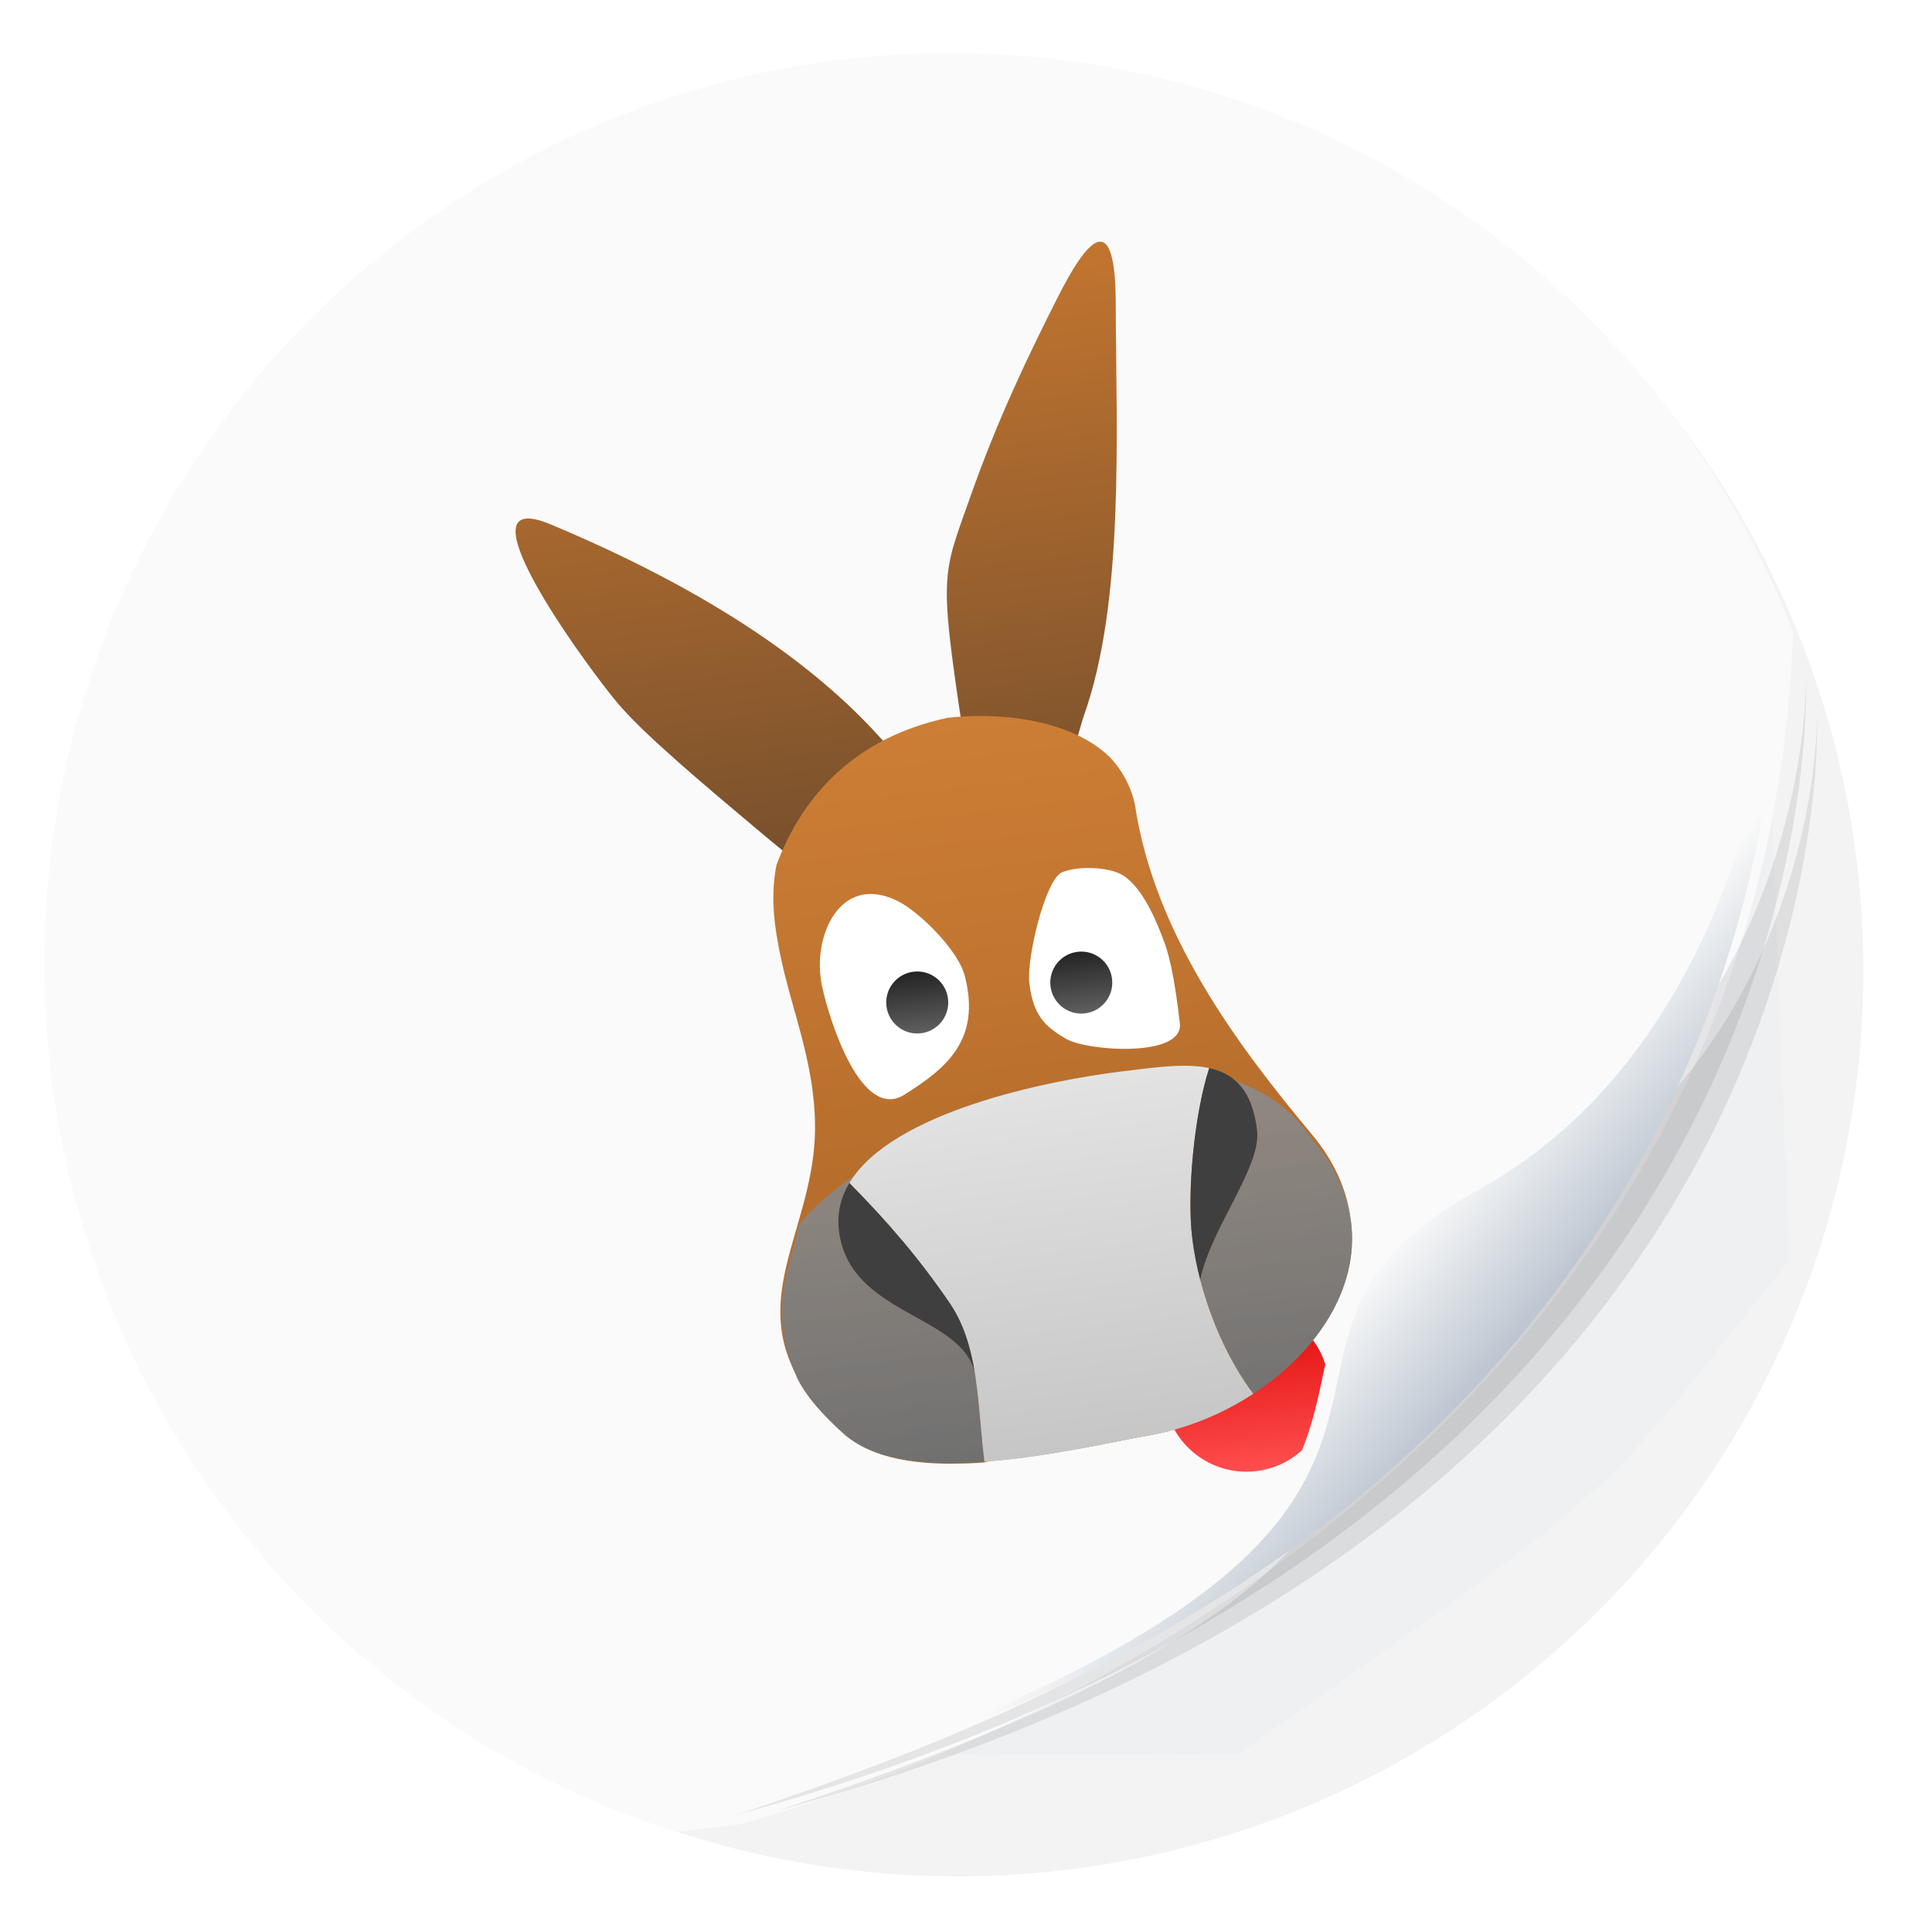 <?xml version="1.0" encoding="UTF-8"?>
<svg width="64" height="64" version="1.1" xmlns="http://www.w3.org/2000/svg" xmlns:cc="http://creativecommons.org/ns#" xmlns:dc="http://purl.org/dc/elements/1.1/" xmlns:rdf="http://www.w3.org/1999/02/22-rdf-syntax-ns#" xmlns:xlink="http://www.w3.org/1999/xlink">
 <defs>
  <linearGradient id="linearGradient944">
   <stop stop-color="#232323" offset="0"/>
   <stop stop-color="#5f5f5f" offset="1"/>
  </linearGradient>
  <filter id="filter1010" x="-.08" y="-.048" width="1.16" height="1.096" color-interpolation-filters="sRGB">
   <feGaussianBlur stdDeviation="0.958"/>
  </filter>
  <style type="text/css"/>
  <style type="text/css"/>
  <style type="text/css"/>
  <style type="text/css"/>
  <style type="text/css"/>
  <style type="text/css"/>
  <style type="text/css"/>
  <style type="text/css"/>
  <style type="text/css"/>
  <style type="text/css"/>
  <style type="text/css"/>
  <style type="text/css"/>
  <style type="text/css"/>
  <style type="text/css"/>
  <style type="text/css"/>
  <style type="text/css"/>
  <style type="text/css"/>
  <style type="text/css"/>
  <style type="text/css"/>
  <style type="text/css"/>
  <style type="text/css"/>
  <filter id="filter1066-3" x="-.064" y="-.057" width="1.128" height="1.113" color-interpolation-filters="sRGB">
   <feGaussianBlur stdDeviation="0.227"/>
  </filter>
  <linearGradient id="linearGradient1040" x1="80.368" x2="82.141" y1="13.177" y2="14.704" gradientTransform="matrix(3.868 0 0 3.868 -265.3 -9.225)" gradientUnits="userSpaceOnUse">
   <stop stop-color="#fafafa" offset="0"/>
   <stop stop-color="#90a0b3" offset="1"/>
  </linearGradient>
  <filter id="filter1272" x="-.096" y="-.096" width="1.192" height="1.192" color-interpolation-filters="sRGB">
   <feGaussianBlur stdDeviation="0.398"/>
  </filter>
  <linearGradient id="linearGradient1453" x1="39.304" x2="39.304" y1="55.823" y2="49.448" gradientTransform="matrix(.858 0 0 .858 -.836 3.971)" gradientUnits="userSpaceOnUse">
   <stop stop-color="#ff4e4e" offset="0"/>
   <stop stop-color="#d00" stop-opacity=".976" offset="1"/>
  </linearGradient>
  <linearGradient id="linearGradient1455" x1="27.355" x2="27.355" y1="30.203" y2="8" gradientTransform="matrix(.852 -.103 .103 .852 -.352 4.042)" gradientUnits="userSpaceOnUse">
   <stop stop-color="#78502d" offset="0"/>
   <stop stop-color="#c2752f" offset="1"/>
  </linearGradient>
  <linearGradient id="linearGradient1457" x1="32.928" x2="32.928" y1="42.679" y2="25.535" gradientTransform="matrix(.852 -.103 .103 .852 -.352 4.042)" gradientUnits="userSpaceOnUse">
   <stop stop-color="#b76e2c" offset="0"/>
   <stop stop-color="#cd7e35" offset="1"/>
  </linearGradient>
  <linearGradient id="linearGradient1459" x1="32.952" x2="32.952" y1="54.202" y2="39.883" gradientTransform="matrix(.852 -.103 .103 .852 -.352 4.042)" gradientUnits="userSpaceOnUse">
   <stop stop-color="#707070" offset="0"/>
   <stop stop-color="#8e8e8e" stop-opacity=".878" offset="1"/>
  </linearGradient>
  <linearGradient id="linearGradient1461" x1="32.297" x2="32.297" y1="54.23" y2="39.887" gradientTransform="matrix(.852 -.103 .103 .852 -.352 4.042)" gradientUnits="userSpaceOnUse">
   <stop stop-color="#c6c6c6" offset="0"/>
   <stop stop-color="#e4e4e4" stop-opacity=".994" offset="1"/>
  </linearGradient>
  <linearGradient id="linearGradient1463" x1="34.865" x2="34.865" y1="35.1" y2="37.492" gradientTransform="matrix(.858 0 0 .858 -.836 3.971)" gradientUnits="userSpaceOnUse" xlink:href="#linearGradient944"/>
  <linearGradient id="linearGradient1465" x1="28.489" x2="28.489" y1="35.1" y2="37.492" gradientTransform="matrix(.858 0 0 .858 -.836 3.971)" gradientUnits="userSpaceOnUse" xlink:href="#linearGradient944"/>
 </defs>
 <style type="text/css">.st0{opacity:0.15;fill:#45413C;}
	.st1{fill:#FFE500;}
	.st2{fill:#EBCB00;}
	.st3{fill:none;stroke:#45413C;stroke-linecap:round;stroke-linejoin:round;stroke-miterlimit:10;}
	.st4{fill:#FFAA54;}
	.st5{fill:#FF8A14;}
	.st6{fill:#FFB0CA;stroke:#45413C;stroke-linecap:round;stroke-linejoin:round;stroke-miterlimit:10;}
	.st7{fill:#FF87AF;stroke:#45413C;stroke-linecap:round;stroke-linejoin:round;stroke-miterlimit:10;}
	.st8{fill:#FFCC99;}
	.st9{fill:#FFFFFF;}
	.st10{fill:#F0F0F0;}
	.st11{fill:#BF8256;}
	.st12{fill:#915E3A;}
	.st13{fill:#DEA47A;}
	.st14{fill:#F0D5A8;}
	.st15{fill:#DEBB7E;}
	.st16{fill:#F7E5C6;}
	.st17{fill:#FF8A14;stroke:#45413C;stroke-linecap:round;stroke-linejoin:round;stroke-miterlimit:10;}
	.st18{fill:#FFF5E3;}
	.st19{fill:#FFF48C;}
	.st20{fill:#FFFACF;}
	.st21{fill:#FFFCE5;}
	.st22{fill:#FF87AF;}
	.st23{fill:#FFB0CA;}
	.st24{fill:#FFE500;stroke:#45413C;stroke-linecap:round;stroke-linejoin:round;stroke-miterlimit:10;}
	.st25{fill:#9CEB60;stroke:#45413C;stroke-linecap:round;stroke-linejoin:round;stroke-miterlimit:10;}
	.st26{fill:#FFFACF;stroke:#45413C;stroke-linecap:round;stroke-linejoin:round;stroke-miterlimit:10;}
	.st27{fill:#00F5BC;stroke:#45413C;stroke-linecap:round;stroke-linejoin:round;stroke-miterlimit:10;}
	.st28{fill:#BF8256;stroke:#45413C;stroke-linecap:round;stroke-linejoin:round;stroke-miterlimit:10;}
	.st29{fill:#FFE3CF;stroke:#45413C;stroke-linecap:round;stroke-linejoin:round;stroke-miterlimit:10;}
	.st30{fill:#FF6242;}
	.st31{fill:#FF866E;}
	.st32{fill:none;stroke:#E04122;stroke-linecap:round;stroke-linejoin:round;stroke-miterlimit:10;}
	.st33{fill:#FFFEF2;stroke:#45413C;stroke-linecap:round;stroke-linejoin:round;stroke-miterlimit:10;}
	.st34{fill:#FF6242;stroke:#45413C;stroke-linecap:round;stroke-linejoin:round;stroke-miterlimit:10;}
	.st35{fill:#FFA694;}
	.st36{fill:#FFFFFF;stroke:#45413C;stroke-linecap:round;stroke-linejoin:round;stroke-miterlimit:10;}
	.st37{fill:#FFFEF2;}
	.st38{fill:#FF6196;}
	.st39{fill:#B89558;}
	.st40{fill:none;stroke:#915E3A;stroke-linecap:round;stroke-linejoin:round;stroke-miterlimit:10;}
	.st41{fill:#DEBB7E;stroke:#45413C;stroke-linecap:round;stroke-linejoin:round;stroke-miterlimit:10;}
	.st42{fill:#6DD627;stroke:#45413C;stroke-linecap:round;stroke-linejoin:round;stroke-miterlimit:10;}
	.st43{fill:#E5F8FF;}
	.st44{fill:#E8F4FA;}
	.st45{fill:#E8F4FA;stroke:#45413C;stroke-linecap:round;stroke-linejoin:round;stroke-miterlimit:10;}
	.st46{fill:#FFCCDD;}
	.st47{fill:#E5F8FF;stroke:#45413C;stroke-linecap:round;stroke-linejoin:round;stroke-miterlimit:10;}
	.st48{fill:#00B8F0;stroke:#45413C;stroke-linecap:round;stroke-linejoin:round;stroke-miterlimit:10;}
	.st49{fill:#00B8F0;}
	.st50{fill:#4ACFFF;}
	.st51{fill:#E04122;}
	.st52{fill:#E04122;stroke:#45413C;stroke-linecap:round;stroke-linejoin:round;stroke-miterlimit:10;}
	.st53{fill:#87898C;}
	.st54{fill:#BDBEC0;}
	.st55{fill:#656769;}
	.st56{fill:#525252;}
	.st57{fill:#FFF48C;stroke:#45413C;stroke-linecap:round;stroke-linejoin:round;stroke-miterlimit:10;}
	.st58{fill:#6DD627;}
	.st59{fill:#EB6D00;}
	.st60{fill:#46B000;}
	.st61{fill:#80DDFF;}
	.st62{fill:#DAEDF7;}
	.st63{fill:#BF8DF2;stroke:#45413C;stroke-linecap:round;stroke-linejoin:round;stroke-miterlimit:10;}
	.st64{fill:#9F5AE5;stroke:#45413C;stroke-linecap:round;stroke-linejoin:round;stroke-miterlimit:10;}
	.st65{fill:#C8FFA1;}
	.st66{fill:#E4FFD1;}
	.st67{fill:#9CEB60;}
	.st68{fill:#E5FEFF;}
	.st69{fill:#B8ECFF;}
	.st70{fill:#E0E0E0;stroke:#45413C;stroke-linecap:round;stroke-linejoin:round;stroke-miterlimit:10;}
	.st71{fill:#E0E0E0;}
	.st72{fill:none;stroke:#4F4B45;stroke-linejoin:round;stroke-miterlimit:10;}
	.st73{fill:none;stroke:#4F4B45;stroke-linecap:round;stroke-linejoin:round;stroke-miterlimit:10;}
	.st74{fill:#E0366F;stroke:#45413C;stroke-linecap:round;stroke-linejoin:round;stroke-miterlimit:10;}
	.st75{fill:none;stroke:#45413C;stroke-miterlimit:10;}
	.st76{fill:#FF866E;stroke:#45413C;stroke-linecap:round;stroke-linejoin:round;stroke-miterlimit:10;}
	.st77{fill:#45413C;stroke:#45413C;stroke-linecap:round;stroke-linejoin:round;stroke-miterlimit:10;}
	.st78{fill:#9F5AE5;}
	.st79{fill:#803EC2;}
	.st80{fill:#803EC2;stroke:#45413C;stroke-linecap:round;stroke-linejoin:round;stroke-miterlimit:10;}
	.st81{fill:#BF8DF2;}
	.st82{fill:#FFAA54;stroke:#45413C;stroke-linecap:round;stroke-linejoin:round;stroke-miterlimit:10;}
	.st83{fill:none;stroke:#45413C;stroke-linejoin:round;stroke-miterlimit:10;}
	.st84{fill:#FFCCDD;stroke:#45413C;stroke-linecap:round;stroke-linejoin:round;stroke-miterlimit:10;}
	.st85{fill:#FF6196;stroke:#45413C;stroke-linecap:round;stroke-linejoin:round;stroke-miterlimit:10;}
	.st86{fill:#FFE5EE;}
	.st87{fill:#F7E5C6;stroke:#45413C;stroke-linecap:round;stroke-linejoin:round;stroke-miterlimit:10;}
	.st88{fill:#E5FFF9;}
	.st89{fill:none;stroke:#45413C;stroke-width:1.006;stroke-linecap:round;stroke-linejoin:round;stroke-miterlimit:10;}
	.st90{fill:#4AEFF7;}
	.st91{fill:#A6FBFF;}
	.st92{fill:#E5FEFF;stroke:#45413C;stroke-linecap:round;stroke-linejoin:round;stroke-miterlimit:10;}
	.st93{fill:#46B000;stroke:#45413C;stroke-linecap:round;stroke-linejoin:round;stroke-miterlimit:10;}
	.st94{fill:#FFFFFF;stroke:#45413C;stroke-linejoin:round;stroke-miterlimit:10;}
	.st95{fill:#FFFFFF;stroke:#45413C;stroke-miterlimit:10;}
	.st96{fill:#009FD9;}
	.st97{fill:#00DFEB;}
	.st98{fill:#C0DCEB;stroke:#45413C;stroke-linecap:round;stroke-linejoin:round;stroke-miterlimit:10;}
	.st99{fill:#00DFEB;stroke:#45413C;stroke-linecap:round;stroke-linejoin:round;stroke-miterlimit:10;}
	.st100{fill:#FFE5EE;stroke:#45413C;stroke-linecap:round;stroke-linejoin:round;stroke-miterlimit:10;}
	.st101{fill:#8CA4B8;}
	.st102{fill:#ADC4D9;}
	.st103{fill:#656769;stroke:#45413C;stroke-linecap:round;stroke-linejoin:round;stroke-miterlimit:10;}
	.st104{fill:#F0F0F0;stroke:#45413C;stroke-linecap:round;stroke-linejoin:round;stroke-miterlimit:10;}
	.st105{fill:#C0DCEB;}
	.st106{fill:#45413C;}
	.st107{fill:#FFCABF;}
	.st108{fill:#87898C;stroke:#45413C;stroke-linecap:round;stroke-linejoin:round;stroke-miterlimit:10;}
	.st109{fill:#EBCB00;stroke:#45413C;stroke-linecap:round;stroke-linejoin:round;stroke-miterlimit:10;}</style>
 <g fill="#5e4aa6">
  <circle cx="-1248.7" cy="-1241.6" r="0"/>
  <circle cx="-149.15" cy="23.855" r="0" fill-rule="evenodd"/>
  <g transform="translate(0 -2.8268e-5)">
   <circle cx="-1358" cy="-1268.4" r="0"/>
   <circle cx="-258.44" cy="-2.947" r="0" fill-rule="evenodd"/>
   <g transform="translate(-109.29,-26.802)">
    <g transform="matrix(3.78,0,0,3.78,186.08,-17.894)" stroke-width=".265">
     <g transform="translate(-.027 .007)">
      <circle cx="-330.35" cy="-328.38" r="0"/>
      <circle cx="-312.11" cy="-326.25" r="0"/>
      <circle cx="-306.02" cy="-333.07" r="0"/>
      <circle cx="-308.84" cy="-326.01" r="0"/>
      <circle cx="-330.35" cy="-328.38" r="0"/>
      <circle cx="-312.11" cy="-326.25" r="0"/>
      <circle cx="-306.02" cy="-333.07" r="0"/>
      <circle cx="-308.84" cy="-326.01" r="0"/>
     </g>
     <g transform="translate(-.027 .006)">
      <circle cx="-330.35" cy="-328.38" r="0"/>
      <circle cx="-312.11" cy="-326.25" r="0"/>
      <circle cx="-306.02" cy="-333.07" r="0"/>
      <circle cx="-308.84" cy="-326.01" r="0"/>
     </g>
    </g>
    <circle cx="-1149.1" cy="-1266" r="0"/>
    <g transform="matrix(3.78,0,0,3.78,99.568,-24.402)" stroke-width=".265">
     <circle cx="-330.38" cy="-328.5" r="0"/>
     <circle cx="-39.462" cy="6.311" r="0" fill-rule="evenodd"/>
     <circle cx="-330.38" cy="-328.5" r="0" image-rendering="optimizeSpeed"/>
    </g>
   </g>
  </g>
 </g>
 <style type="text/css">.st0{opacity:0.15;fill:#45413C;}
	.st1{fill:#FFE500;}
	.st2{fill:#EBCB00;}
	.st3{fill:none;stroke:#45413C;stroke-linecap:round;stroke-linejoin:round;stroke-miterlimit:10;}
	.st4{fill:#FFAA54;}
	.st5{fill:#FF8A14;}
	.st6{fill:#FFB0CA;stroke:#45413C;stroke-linecap:round;stroke-linejoin:round;stroke-miterlimit:10;}
	.st7{fill:#FF87AF;stroke:#45413C;stroke-linecap:round;stroke-linejoin:round;stroke-miterlimit:10;}
	.st8{fill:#FFCC99;}
	.st9{fill:#FFFFFF;}
	.st10{fill:#F0F0F0;}
	.st11{fill:#BF8256;}
	.st12{fill:#915E3A;}
	.st13{fill:#DEA47A;}
	.st14{fill:#F0D5A8;}
	.st15{fill:#DEBB7E;}
	.st16{fill:#F7E5C6;}
	.st17{fill:#FF8A14;stroke:#45413C;stroke-linecap:round;stroke-linejoin:round;stroke-miterlimit:10;}
	.st18{fill:#FFF5E3;}
	.st19{fill:#FFF48C;}
	.st20{fill:#FFFACF;}
	.st21{fill:#FFFCE5;}
	.st22{fill:#FF87AF;}
	.st23{fill:#FFB0CA;}
	.st24{fill:#FFE500;stroke:#45413C;stroke-linecap:round;stroke-linejoin:round;stroke-miterlimit:10;}
	.st25{fill:#9CEB60;stroke:#45413C;stroke-linecap:round;stroke-linejoin:round;stroke-miterlimit:10;}
	.st26{fill:#FFFACF;stroke:#45413C;stroke-linecap:round;stroke-linejoin:round;stroke-miterlimit:10;}
	.st27{fill:#00F5BC;stroke:#45413C;stroke-linecap:round;stroke-linejoin:round;stroke-miterlimit:10;}
	.st28{fill:#BF8256;stroke:#45413C;stroke-linecap:round;stroke-linejoin:round;stroke-miterlimit:10;}
	.st29{fill:#FFE3CF;stroke:#45413C;stroke-linecap:round;stroke-linejoin:round;stroke-miterlimit:10;}
	.st30{fill:#FF6242;}
	.st31{fill:#FF866E;}
	.st32{fill:none;stroke:#E04122;stroke-linecap:round;stroke-linejoin:round;stroke-miterlimit:10;}
	.st33{fill:#FFFEF2;stroke:#45413C;stroke-linecap:round;stroke-linejoin:round;stroke-miterlimit:10;}
	.st34{fill:#FF6242;stroke:#45413C;stroke-linecap:round;stroke-linejoin:round;stroke-miterlimit:10;}
	.st35{fill:#FFA694;}
	.st36{fill:#FFFFFF;stroke:#45413C;stroke-linecap:round;stroke-linejoin:round;stroke-miterlimit:10;}
	.st37{fill:#FFFEF2;}
	.st38{fill:#FF6196;}
	.st39{fill:#B89558;}
	.st40{fill:none;stroke:#915E3A;stroke-linecap:round;stroke-linejoin:round;stroke-miterlimit:10;}
	.st41{fill:#DEBB7E;stroke:#45413C;stroke-linecap:round;stroke-linejoin:round;stroke-miterlimit:10;}
	.st42{fill:#6DD627;stroke:#45413C;stroke-linecap:round;stroke-linejoin:round;stroke-miterlimit:10;}
	.st43{fill:#E5F8FF;}
	.st44{fill:#E8F4FA;}
	.st45{fill:#E8F4FA;stroke:#45413C;stroke-linecap:round;stroke-linejoin:round;stroke-miterlimit:10;}
	.st46{fill:#FFCCDD;}
	.st47{fill:#E5F8FF;stroke:#45413C;stroke-linecap:round;stroke-linejoin:round;stroke-miterlimit:10;}
	.st48{fill:#00B8F0;stroke:#45413C;stroke-linecap:round;stroke-linejoin:round;stroke-miterlimit:10;}
	.st49{fill:#00B8F0;}
	.st50{fill:#4ACFFF;}
	.st51{fill:#E04122;}
	.st52{fill:#E04122;stroke:#45413C;stroke-linecap:round;stroke-linejoin:round;stroke-miterlimit:10;}
	.st53{fill:#87898C;}
	.st54{fill:#BDBEC0;}
	.st55{fill:#656769;}
	.st56{fill:#525252;}
	.st57{fill:#FFF48C;stroke:#45413C;stroke-linecap:round;stroke-linejoin:round;stroke-miterlimit:10;}
	.st58{fill:#6DD627;}
	.st59{fill:#EB6D00;}
	.st60{fill:#46B000;}
	.st61{fill:#80DDFF;}
	.st62{fill:#DAEDF7;}
	.st63{fill:#BF8DF2;stroke:#45413C;stroke-linecap:round;stroke-linejoin:round;stroke-miterlimit:10;}
	.st64{fill:#9F5AE5;stroke:#45413C;stroke-linecap:round;stroke-linejoin:round;stroke-miterlimit:10;}
	.st65{fill:#C8FFA1;}
	.st66{fill:#E4FFD1;}
	.st67{fill:#9CEB60;}
	.st68{fill:#E5FEFF;}
	.st69{fill:#B8ECFF;}
	.st70{fill:#E0E0E0;stroke:#45413C;stroke-linecap:round;stroke-linejoin:round;stroke-miterlimit:10;}
	.st71{fill:#E0E0E0;}
	.st72{fill:none;stroke:#4F4B45;stroke-linejoin:round;stroke-miterlimit:10;}
	.st73{fill:none;stroke:#4F4B45;stroke-linecap:round;stroke-linejoin:round;stroke-miterlimit:10;}
	.st74{fill:#E0366F;stroke:#45413C;stroke-linecap:round;stroke-linejoin:round;stroke-miterlimit:10;}
	.st75{fill:none;stroke:#45413C;stroke-miterlimit:10;}
	.st76{fill:#FF866E;stroke:#45413C;stroke-linecap:round;stroke-linejoin:round;stroke-miterlimit:10;}
	.st77{fill:#45413C;stroke:#45413C;stroke-linecap:round;stroke-linejoin:round;stroke-miterlimit:10;}
	.st78{fill:#9F5AE5;}
	.st79{fill:#803EC2;}
	.st80{fill:#803EC2;stroke:#45413C;stroke-linecap:round;stroke-linejoin:round;stroke-miterlimit:10;}
	.st81{fill:#BF8DF2;}
	.st82{fill:#FFAA54;stroke:#45413C;stroke-linecap:round;stroke-linejoin:round;stroke-miterlimit:10;}
	.st83{fill:none;stroke:#45413C;stroke-linejoin:round;stroke-miterlimit:10;}
	.st84{fill:#FFCCDD;stroke:#45413C;stroke-linecap:round;stroke-linejoin:round;stroke-miterlimit:10;}
	.st85{fill:#FF6196;stroke:#45413C;stroke-linecap:round;stroke-linejoin:round;stroke-miterlimit:10;}
	.st86{fill:#FFE5EE;}
	.st87{fill:#F7E5C6;stroke:#45413C;stroke-linecap:round;stroke-linejoin:round;stroke-miterlimit:10;}
	.st88{fill:#E5FFF9;}
	.st89{fill:none;stroke:#45413C;stroke-width:1.006;stroke-linecap:round;stroke-linejoin:round;stroke-miterlimit:10;}
	.st90{fill:#4AEFF7;}
	.st91{fill:#A6FBFF;}
	.st92{fill:#E5FEFF;stroke:#45413C;stroke-linecap:round;stroke-linejoin:round;stroke-miterlimit:10;}
	.st93{fill:#46B000;stroke:#45413C;stroke-linecap:round;stroke-linejoin:round;stroke-miterlimit:10;}
	.st94{fill:#FFFFFF;stroke:#45413C;stroke-linejoin:round;stroke-miterlimit:10;}
	.st95{fill:#FFFFFF;stroke:#45413C;stroke-miterlimit:10;}
	.st96{fill:#009FD9;}
	.st97{fill:#00DFEB;}
	.st98{fill:#C0DCEB;stroke:#45413C;stroke-linecap:round;stroke-linejoin:round;stroke-miterlimit:10;}
	.st99{fill:#00DFEB;stroke:#45413C;stroke-linecap:round;stroke-linejoin:round;stroke-miterlimit:10;}
	.st100{fill:#FFE5EE;stroke:#45413C;stroke-linecap:round;stroke-linejoin:round;stroke-miterlimit:10;}
	.st101{fill:#8CA4B8;}
	.st102{fill:#ADC4D9;}
	.st103{fill:#656769;stroke:#45413C;stroke-linecap:round;stroke-linejoin:round;stroke-miterlimit:10;}
	.st104{fill:#F0F0F0;stroke:#45413C;stroke-linecap:round;stroke-linejoin:round;stroke-miterlimit:10;}
	.st105{fill:#C0DCEB;}
	.st106{fill:#45413C;}
	.st107{fill:#FFCABF;}
	.st108{fill:#87898C;stroke:#45413C;stroke-linecap:round;stroke-linejoin:round;stroke-miterlimit:10;}
	.st109{fill:#EBCB00;stroke:#45413C;stroke-linecap:round;stroke-linejoin:round;stroke-miterlimit:10;}</style>
 <style type="text/css">.st0{opacity:0.15;fill:#45413C;}
	.st1{fill:#FFE500;}
	.st2{fill:#EBCB00;}
	.st3{fill:none;stroke:#45413C;stroke-linecap:round;stroke-linejoin:round;stroke-miterlimit:10;}
	.st4{fill:#FFAA54;}
	.st5{fill:#FF8A14;}
	.st6{fill:#FFB0CA;stroke:#45413C;stroke-linecap:round;stroke-linejoin:round;stroke-miterlimit:10;}
	.st7{fill:#FF87AF;stroke:#45413C;stroke-linecap:round;stroke-linejoin:round;stroke-miterlimit:10;}
	.st8{fill:#FFCC99;}
	.st9{fill:#FFFFFF;}
	.st10{fill:#F0F0F0;}
	.st11{fill:#BF8256;}
	.st12{fill:#915E3A;}
	.st13{fill:#DEA47A;}
	.st14{fill:#F0D5A8;}
	.st15{fill:#DEBB7E;}
	.st16{fill:#F7E5C6;}
	.st17{fill:#FF8A14;stroke:#45413C;stroke-linecap:round;stroke-linejoin:round;stroke-miterlimit:10;}
	.st18{fill:#FFF5E3;}
	.st19{fill:#FFF48C;}
	.st20{fill:#FFFACF;}
	.st21{fill:#FFFCE5;}
	.st22{fill:#FF87AF;}
	.st23{fill:#FFB0CA;}
	.st24{fill:#FFE500;stroke:#45413C;stroke-linecap:round;stroke-linejoin:round;stroke-miterlimit:10;}
	.st25{fill:#9CEB60;stroke:#45413C;stroke-linecap:round;stroke-linejoin:round;stroke-miterlimit:10;}
	.st26{fill:#FFFACF;stroke:#45413C;stroke-linecap:round;stroke-linejoin:round;stroke-miterlimit:10;}
	.st27{fill:#00F5BC;stroke:#45413C;stroke-linecap:round;stroke-linejoin:round;stroke-miterlimit:10;}
	.st28{fill:#BF8256;stroke:#45413C;stroke-linecap:round;stroke-linejoin:round;stroke-miterlimit:10;}
	.st29{fill:#FFE3CF;stroke:#45413C;stroke-linecap:round;stroke-linejoin:round;stroke-miterlimit:10;}
	.st30{fill:#FF6242;}
	.st31{fill:#FF866E;}
	.st32{fill:none;stroke:#E04122;stroke-linecap:round;stroke-linejoin:round;stroke-miterlimit:10;}
	.st33{fill:#FFFEF2;stroke:#45413C;stroke-linecap:round;stroke-linejoin:round;stroke-miterlimit:10;}
	.st34{fill:#FF6242;stroke:#45413C;stroke-linecap:round;stroke-linejoin:round;stroke-miterlimit:10;}
	.st35{fill:#FFA694;}
	.st36{fill:#FFFFFF;stroke:#45413C;stroke-linecap:round;stroke-linejoin:round;stroke-miterlimit:10;}
	.st37{fill:#FFFEF2;}
	.st38{fill:#FF6196;}
	.st39{fill:#B89558;}
	.st40{fill:none;stroke:#915E3A;stroke-linecap:round;stroke-linejoin:round;stroke-miterlimit:10;}
	.st41{fill:#DEBB7E;stroke:#45413C;stroke-linecap:round;stroke-linejoin:round;stroke-miterlimit:10;}
	.st42{fill:#6DD627;stroke:#45413C;stroke-linecap:round;stroke-linejoin:round;stroke-miterlimit:10;}
	.st43{fill:#E5F8FF;}
	.st44{fill:#E8F4FA;}
	.st45{fill:#E8F4FA;stroke:#45413C;stroke-linecap:round;stroke-linejoin:round;stroke-miterlimit:10;}
	.st46{fill:#FFCCDD;}
	.st47{fill:#E5F8FF;stroke:#45413C;stroke-linecap:round;stroke-linejoin:round;stroke-miterlimit:10;}
	.st48{fill:#00B8F0;stroke:#45413C;stroke-linecap:round;stroke-linejoin:round;stroke-miterlimit:10;}
	.st49{fill:#00B8F0;}
	.st50{fill:#4ACFFF;}
	.st51{fill:#E04122;}
	.st52{fill:#E04122;stroke:#45413C;stroke-linecap:round;stroke-linejoin:round;stroke-miterlimit:10;}
	.st53{fill:#87898C;}
	.st54{fill:#BDBEC0;}
	.st55{fill:#656769;}
	.st56{fill:#525252;}
	.st57{fill:#FFF48C;stroke:#45413C;stroke-linecap:round;stroke-linejoin:round;stroke-miterlimit:10;}
	.st58{fill:#6DD627;}
	.st59{fill:#EB6D00;}
	.st60{fill:#46B000;}
	.st61{fill:#80DDFF;}
	.st62{fill:#DAEDF7;}
	.st63{fill:#BF8DF2;stroke:#45413C;stroke-linecap:round;stroke-linejoin:round;stroke-miterlimit:10;}
	.st64{fill:#9F5AE5;stroke:#45413C;stroke-linecap:round;stroke-linejoin:round;stroke-miterlimit:10;}
	.st65{fill:#C8FFA1;}
	.st66{fill:#E4FFD1;}
	.st67{fill:#9CEB60;}
	.st68{fill:#E5FEFF;}
	.st69{fill:#B8ECFF;}
	.st70{fill:#E0E0E0;stroke:#45413C;stroke-linecap:round;stroke-linejoin:round;stroke-miterlimit:10;}
	.st71{fill:#E0E0E0;}
	.st72{fill:none;stroke:#4F4B45;stroke-linejoin:round;stroke-miterlimit:10;}
	.st73{fill:none;stroke:#4F4B45;stroke-linecap:round;stroke-linejoin:round;stroke-miterlimit:10;}
	.st74{fill:#E0366F;stroke:#45413C;stroke-linecap:round;stroke-linejoin:round;stroke-miterlimit:10;}
	.st75{fill:none;stroke:#45413C;stroke-miterlimit:10;}
	.st76{fill:#FF866E;stroke:#45413C;stroke-linecap:round;stroke-linejoin:round;stroke-miterlimit:10;}
	.st77{fill:#45413C;stroke:#45413C;stroke-linecap:round;stroke-linejoin:round;stroke-miterlimit:10;}
	.st78{fill:#9F5AE5;}
	.st79{fill:#803EC2;}
	.st80{fill:#803EC2;stroke:#45413C;stroke-linecap:round;stroke-linejoin:round;stroke-miterlimit:10;}
	.st81{fill:#BF8DF2;}
	.st82{fill:#FFAA54;stroke:#45413C;stroke-linecap:round;stroke-linejoin:round;stroke-miterlimit:10;}
	.st83{fill:none;stroke:#45413C;stroke-linejoin:round;stroke-miterlimit:10;}
	.st84{fill:#FFCCDD;stroke:#45413C;stroke-linecap:round;stroke-linejoin:round;stroke-miterlimit:10;}
	.st85{fill:#FF6196;stroke:#45413C;stroke-linecap:round;stroke-linejoin:round;stroke-miterlimit:10;}
	.st86{fill:#FFE5EE;}
	.st87{fill:#F7E5C6;stroke:#45413C;stroke-linecap:round;stroke-linejoin:round;stroke-miterlimit:10;}
	.st88{fill:#E5FFF9;}
	.st89{fill:none;stroke:#45413C;stroke-width:1.006;stroke-linecap:round;stroke-linejoin:round;stroke-miterlimit:10;}
	.st90{fill:#4AEFF7;}
	.st91{fill:#A6FBFF;}
	.st92{fill:#E5FEFF;stroke:#45413C;stroke-linecap:round;stroke-linejoin:round;stroke-miterlimit:10;}
	.st93{fill:#46B000;stroke:#45413C;stroke-linecap:round;stroke-linejoin:round;stroke-miterlimit:10;}
	.st94{fill:#FFFFFF;stroke:#45413C;stroke-linejoin:round;stroke-miterlimit:10;}
	.st95{fill:#FFFFFF;stroke:#45413C;stroke-miterlimit:10;}
	.st96{fill:#009FD9;}
	.st97{fill:#00DFEB;}
	.st98{fill:#C0DCEB;stroke:#45413C;stroke-linecap:round;stroke-linejoin:round;stroke-miterlimit:10;}
	.st99{fill:#00DFEB;stroke:#45413C;stroke-linecap:round;stroke-linejoin:round;stroke-miterlimit:10;}
	.st100{fill:#FFE5EE;stroke:#45413C;stroke-linecap:round;stroke-linejoin:round;stroke-miterlimit:10;}
	.st101{fill:#8CA4B8;}
	.st102{fill:#ADC4D9;}
	.st103{fill:#656769;stroke:#45413C;stroke-linecap:round;stroke-linejoin:round;stroke-miterlimit:10;}
	.st104{fill:#F0F0F0;stroke:#45413C;stroke-linecap:round;stroke-linejoin:round;stroke-miterlimit:10;}
	.st105{fill:#C0DCEB;}
	.st106{fill:#45413C;}
	.st107{fill:#FFCABF;}
	.st108{fill:#87898C;stroke:#45413C;stroke-linecap:round;stroke-linejoin:round;stroke-miterlimit:10;}
	.st109{fill:#EBCB00;stroke:#45413C;stroke-linecap:round;stroke-linejoin:round;stroke-miterlimit:10;}</style>
 <style type="text/css">.st0{opacity:0.15;fill:#45413C;}
	.st1{fill:#FFE500;}
	.st2{fill:#EBCB00;}
	.st3{fill:none;stroke:#45413C;stroke-linecap:round;stroke-linejoin:round;stroke-miterlimit:10;}
	.st4{fill:#FFAA54;}
	.st5{fill:#FF8A14;}
	.st6{fill:#FFB0CA;stroke:#45413C;stroke-linecap:round;stroke-linejoin:round;stroke-miterlimit:10;}
	.st7{fill:#FF87AF;stroke:#45413C;stroke-linecap:round;stroke-linejoin:round;stroke-miterlimit:10;}
	.st8{fill:#FFCC99;}
	.st9{fill:#FFFFFF;}
	.st10{fill:#F0F0F0;}
	.st11{fill:#BF8256;}
	.st12{fill:#915E3A;}
	.st13{fill:#DEA47A;}
	.st14{fill:#F0D5A8;}
	.st15{fill:#DEBB7E;}
	.st16{fill:#F7E5C6;}
	.st17{fill:#FF8A14;stroke:#45413C;stroke-linecap:round;stroke-linejoin:round;stroke-miterlimit:10;}
	.st18{fill:#FFF5E3;}
	.st19{fill:#FFF48C;}
	.st20{fill:#FFFACF;}
	.st21{fill:#FFFCE5;}
	.st22{fill:#FF87AF;}
	.st23{fill:#FFB0CA;}
	.st24{fill:#FFE500;stroke:#45413C;stroke-linecap:round;stroke-linejoin:round;stroke-miterlimit:10;}
	.st25{fill:#9CEB60;stroke:#45413C;stroke-linecap:round;stroke-linejoin:round;stroke-miterlimit:10;}
	.st26{fill:#FFFACF;stroke:#45413C;stroke-linecap:round;stroke-linejoin:round;stroke-miterlimit:10;}
	.st27{fill:#00F5BC;stroke:#45413C;stroke-linecap:round;stroke-linejoin:round;stroke-miterlimit:10;}
	.st28{fill:#BF8256;stroke:#45413C;stroke-linecap:round;stroke-linejoin:round;stroke-miterlimit:10;}
	.st29{fill:#FFE3CF;stroke:#45413C;stroke-linecap:round;stroke-linejoin:round;stroke-miterlimit:10;}
	.st30{fill:#FF6242;}
	.st31{fill:#FF866E;}
	.st32{fill:none;stroke:#E04122;stroke-linecap:round;stroke-linejoin:round;stroke-miterlimit:10;}
	.st33{fill:#FFFEF2;stroke:#45413C;stroke-linecap:round;stroke-linejoin:round;stroke-miterlimit:10;}
	.st34{fill:#FF6242;stroke:#45413C;stroke-linecap:round;stroke-linejoin:round;stroke-miterlimit:10;}
	.st35{fill:#FFA694;}
	.st36{fill:#FFFFFF;stroke:#45413C;stroke-linecap:round;stroke-linejoin:round;stroke-miterlimit:10;}
	.st37{fill:#FFFEF2;}
	.st38{fill:#FF6196;}
	.st39{fill:#B89558;}
	.st40{fill:none;stroke:#915E3A;stroke-linecap:round;stroke-linejoin:round;stroke-miterlimit:10;}
	.st41{fill:#DEBB7E;stroke:#45413C;stroke-linecap:round;stroke-linejoin:round;stroke-miterlimit:10;}
	.st42{fill:#6DD627;stroke:#45413C;stroke-linecap:round;stroke-linejoin:round;stroke-miterlimit:10;}
	.st43{fill:#E5F8FF;}
	.st44{fill:#E8F4FA;}
	.st45{fill:#E8F4FA;stroke:#45413C;stroke-linecap:round;stroke-linejoin:round;stroke-miterlimit:10;}
	.st46{fill:#FFCCDD;}
	.st47{fill:#E5F8FF;stroke:#45413C;stroke-linecap:round;stroke-linejoin:round;stroke-miterlimit:10;}
	.st48{fill:#00B8F0;stroke:#45413C;stroke-linecap:round;stroke-linejoin:round;stroke-miterlimit:10;}
	.st49{fill:#00B8F0;}
	.st50{fill:#4ACFFF;}
	.st51{fill:#E04122;}
	.st52{fill:#E04122;stroke:#45413C;stroke-linecap:round;stroke-linejoin:round;stroke-miterlimit:10;}
	.st53{fill:#87898C;}
	.st54{fill:#BDBEC0;}
	.st55{fill:#656769;}
	.st56{fill:#525252;}
	.st57{fill:#FFF48C;stroke:#45413C;stroke-linecap:round;stroke-linejoin:round;stroke-miterlimit:10;}
	.st58{fill:#6DD627;}
	.st59{fill:#EB6D00;}
	.st60{fill:#46B000;}
	.st61{fill:#80DDFF;}
	.st62{fill:#DAEDF7;}
	.st63{fill:#BF8DF2;stroke:#45413C;stroke-linecap:round;stroke-linejoin:round;stroke-miterlimit:10;}
	.st64{fill:#9F5AE5;stroke:#45413C;stroke-linecap:round;stroke-linejoin:round;stroke-miterlimit:10;}
	.st65{fill:#C8FFA1;}
	.st66{fill:#E4FFD1;}
	.st67{fill:#9CEB60;}
	.st68{fill:#E5FEFF;}
	.st69{fill:#B8ECFF;}
	.st70{fill:#E0E0E0;stroke:#45413C;stroke-linecap:round;stroke-linejoin:round;stroke-miterlimit:10;}
	.st71{fill:#E0E0E0;}
	.st72{fill:none;stroke:#4F4B45;stroke-linejoin:round;stroke-miterlimit:10;}
	.st73{fill:none;stroke:#4F4B45;stroke-linecap:round;stroke-linejoin:round;stroke-miterlimit:10;}
	.st74{fill:#E0366F;stroke:#45413C;stroke-linecap:round;stroke-linejoin:round;stroke-miterlimit:10;}
	.st75{fill:none;stroke:#45413C;stroke-miterlimit:10;}
	.st76{fill:#FF866E;stroke:#45413C;stroke-linecap:round;stroke-linejoin:round;stroke-miterlimit:10;}
	.st77{fill:#45413C;stroke:#45413C;stroke-linecap:round;stroke-linejoin:round;stroke-miterlimit:10;}
	.st78{fill:#9F5AE5;}
	.st79{fill:#803EC2;}
	.st80{fill:#803EC2;stroke:#45413C;stroke-linecap:round;stroke-linejoin:round;stroke-miterlimit:10;}
	.st81{fill:#BF8DF2;}
	.st82{fill:#FFAA54;stroke:#45413C;stroke-linecap:round;stroke-linejoin:round;stroke-miterlimit:10;}
	.st83{fill:none;stroke:#45413C;stroke-linejoin:round;stroke-miterlimit:10;}
	.st84{fill:#FFCCDD;stroke:#45413C;stroke-linecap:round;stroke-linejoin:round;stroke-miterlimit:10;}
	.st85{fill:#FF6196;stroke:#45413C;stroke-linecap:round;stroke-linejoin:round;stroke-miterlimit:10;}
	.st86{fill:#FFE5EE;}
	.st87{fill:#F7E5C6;stroke:#45413C;stroke-linecap:round;stroke-linejoin:round;stroke-miterlimit:10;}
	.st88{fill:#E5FFF9;}
	.st89{fill:none;stroke:#45413C;stroke-width:1.006;stroke-linecap:round;stroke-linejoin:round;stroke-miterlimit:10;}
	.st90{fill:#4AEFF7;}
	.st91{fill:#A6FBFF;}
	.st92{fill:#E5FEFF;stroke:#45413C;stroke-linecap:round;stroke-linejoin:round;stroke-miterlimit:10;}
	.st93{fill:#46B000;stroke:#45413C;stroke-linecap:round;stroke-linejoin:round;stroke-miterlimit:10;}
	.st94{fill:#FFFFFF;stroke:#45413C;stroke-linejoin:round;stroke-miterlimit:10;}
	.st95{fill:#FFFFFF;stroke:#45413C;stroke-miterlimit:10;}
	.st96{fill:#009FD9;}
	.st97{fill:#00DFEB;}
	.st98{fill:#C0DCEB;stroke:#45413C;stroke-linecap:round;stroke-linejoin:round;stroke-miterlimit:10;}
	.st99{fill:#00DFEB;stroke:#45413C;stroke-linecap:round;stroke-linejoin:round;stroke-miterlimit:10;}
	.st100{fill:#FFE5EE;stroke:#45413C;stroke-linecap:round;stroke-linejoin:round;stroke-miterlimit:10;}
	.st101{fill:#8CA4B8;}
	.st102{fill:#ADC4D9;}
	.st103{fill:#656769;stroke:#45413C;stroke-linecap:round;stroke-linejoin:round;stroke-miterlimit:10;}
	.st104{fill:#F0F0F0;stroke:#45413C;stroke-linecap:round;stroke-linejoin:round;stroke-miterlimit:10;}
	.st105{fill:#C0DCEB;}
	.st106{fill:#45413C;}
	.st107{fill:#FFCABF;}
	.st108{fill:#87898C;stroke:#45413C;stroke-linecap:round;stroke-linejoin:round;stroke-miterlimit:10;}
	.st109{fill:#EBCB00;stroke:#45413C;stroke-linecap:round;stroke-linejoin:round;stroke-miterlimit:10;}</style>
 <circle cx="31.726" cy="32.157" r="30" color="#000000" fill="#f3f3f3"/>
 <path transform="matrix(3.363 0 0 3.678 -135.41 -16.786)" d="m57.641 9.825c0.816 3.562-6.407 9.597-9.879 10.551l4.69-0.01c4.098-2.626 3.512-2.28 5.435-4.446z" fill="#9cb8d7" filter="url(#filter1272)" opacity=".2"/>
 <path d="m31.469 1.758a30 30.173 0 0 0-30 30.174 30 30.173 0 0 0 20.932 28.75l2.014-0.228c14.201-3.929 34.19-16.084 34.981-39.535a30 30.173 0 0 0-27.926-19.161zm27.994 19.342 1.684 14.985a30 30.173 0 0 0 0.002-0.008l-1.68-14.959a30 30.173 0 0 0-0.006-0.018z" color="#000000" fill="#fafafa" stroke-width="1.003"/>
 <g transform="translate(2.707 1.177)">
  <g stroke-width=".893">
   <circle transform="matrix(.852 -.103 .103 .852 -.352 4.042)" cx="39.304" cy="52.635" r="3.188" filter="url(#filter1010)" opacity=".15"/>
   <path transform="matrix(.852 -.103 .103 .852 -.352 4.042)" d="m39 8c-0.471-0.006-1.241 1.017-1.853 1.933-1.395 2.088-2.855 4.372-4.282 7.249-1.419 2.861-1.549 2.726-1.379 8.724 1.06 0.059 3.305 0.617 4.295 1.112 0.144-0.249 0.286-0.658 0.419-0.926 2.094-4.202 2.544-10.601 3.141-15.677 0.21-1.784 0.025-2.411-0.341-2.416zm-23.306 7.945c-1.557 0.1 1.724 5.971 2.689 7.464 0.876 1.354 3.05 3.662 4.79 5.529 0.373 0.4 0.705 0.747 1.021 1.075 0 0 0.203 0.28 0.336 0.16 0.75-0.679 3.189-3.313 4.119-3.671l-0.123-0.194c-2.553-3.795-6.737-7.111-11.847-10.021-0.441-0.251-0.762-0.355-0.984-0.341z" filter="url(#filter1010)" opacity=".15"/>
   <path transform="matrix(.852 -.103 .103 .852 -.352 4.042)" d="m30.945 25.535c-3.513 0.327-5.835 2.193-7.209 4.841-0.214 0.661-0.329 1.396-0.329 2.199 0 2.777 0.868 4.923 0.619 7.745-0.337 3.824-3.206 6.133-1.932 9.59 0.026 0.085 0.034 0.162 0.065 0.248 0.263 0.731 0.786 1.488 1.522 2.332 0.119 0.137 0.261 0.256 0.406 0.373 0.578 0.477 1.341 0.808 2.22 1.022 0.601 0.146 1.253 0.242 1.925 0.3 0.229 0.019 0.461 0.034 0.693 0.045l0.198-0.026c2.361 0.092 4.834-0.172 6.28-0.25 0.345-0.019 0.692-0.057 1.038-0.112 1.068-0.171 2.123-0.513 3.094-0.992h0.006c0.047-0.024 0.089-0.055 0.135-0.08 0.37-0.189 0.733-0.391 1.073-0.619 1.087-0.729 1.997-1.645 2.591-2.69 0.507-0.891 0.78-1.876 0.741-2.916-0.013-1.077-0.344-2.215-1.095-3.373-2.447-3.774-5.102-8.407-5.24-13.453-0.074-0.735-0.335-1.376-0.737-1.923-1.382-1.694-4.14-2.252-6.067-2.261z" filter="url(#filter1010)" opacity=".15"/>
   <path transform="matrix(.852 -.103 .103 .852 -.352 4.042)" d="m36.047 39.888c1.27 0 2.444-0.027 3.321 0.279 0.946 0.33 1.546 1.047 1.546 2.603 0 1.423-2.215 3.511-2.873 5.463 0.222 1.677 0.761 3.337 1.502 4.617 0.42-0.207 0.825-0.441 1.207-0.697 1.087-0.729 1.996-1.646 2.589-2.691 1.001-1.762 1.104-3.888-0.353-6.09-3.531-6.879-17.462-1.957-20.11 0.952-0.137 0.924-1.754 2.931-0.709 5.836 0.263 0.731 0.786 1.486 1.521 2.331 0.594 0.682 1.526 1.113 2.625 1.375 0.601 0.143 1.251 0.236 1.923 0.292 0.229 0.019 0.46 0.034 0.693 0.045-0.002-1.074 0.076-2.144 0.053-3.167-2e-3 -0.089-0.005-0.177-0.008-0.265-0.231-2.346-4.544-2.796-4.544-6.093 0-0.684 0.226-1.273 0.62-1.78 1.955-2.519 8.038-3.01 10.997-3.01z" filter="url(#filter1010)" opacity=".15"/>
   <path transform="matrix(.852 -.103 .103 .852 -.352 4.042)" d="m36.047 39.888c-2.959 0-9.042 0.491-10.997 3.01 1.315 1.695 2.349 3.256 3.283 5.061 0.444 0.858 0.6 1.809 0.642 2.812 0.008 0.086 0.011 0.174 0.008 0.265 0.023 1.022-0.054 2.092-0.053 3.167 2.418 0.116 4.989-0.168 6.475-0.248 0.345-0.019 0.692-0.056 1.038-0.111 1.07-0.171 2.128-0.513 3.101-0.993-0.742-1.28-1.281-2.94-1.502-4.617-0.073-0.552-0.112-1.106-0.112-1.649 0-1.699 0.637-4.683 1.438-6.417-0.877-0.306-2.051-0.279-3.321-0.279z" filter="url(#filter1010)" opacity=".15"/>
   <path transform="matrix(.852 -.103 .103 .852 -.352 4.042)" d="m28.333 47.958c-0.934-1.804-1.968-3.366-3.283-5.061-0.393 0.507-0.62 1.096-0.62 1.78 0 3.297 4.313 3.748 4.544 6.093-0.042-1.003-0.198-1.954-0.642-2.812z" filter="url(#filter1010)" opacity=".15"/>
   <path transform="matrix(.852 -.103 .103 .852 -.352 4.042)" d="m39.368 40.166c-0.801 1.734-1.438 4.718-1.438 6.417 0 0.543 0.039 1.097 0.112 1.649 0.659-1.952 2.873-4.039 2.873-5.463 0-1.556-0.6-2.274-1.546-2.603z" filter="url(#filter1010)" opacity=".15"/>
   <path transform="matrix(.852 -.103 .103 .852 -.352 4.042)" d="m34.642 31.982c-0.676 0.191-1.768 3.131-1.77 4.093-0.002 1.257 0.396 1.738 1.155 2.31 0.759 0.571 4.414 1.27 4.423-0.068 0.009-1.318-0.04-2.437-0.217-3.178-0.177-0.741-0.537-2.145-1.264-2.749-0.456-0.38-1.652-0.598-2.328-0.407z" filter="url(#filter1010)" opacity=".15"/>
   <circle transform="matrix(.852 -.103 .103 .852 -.352 4.042)" cx="34.865" cy="36.296" r="1.196" filter="url(#filter1010)" opacity=".15"/>
   <path transform="matrix(.852 -.103 .103 .852 -.352 4.042)" d="m30.432 35.486c-0.132-0.985-1.424-2.65-2.241-3.179-2.063-1.334-3.447 0.983-3.275 2.911 0.128 1.433 0.895 5.383 2.654 4.551 1.759-0.833 3.199-1.756 2.861-4.283z" filter="url(#filter1010)" opacity=".15"/>
   <circle transform="matrix(.852 -.103 .103 .852 -.352 4.042)" cx="28.489" cy="36.296" r="1.196" filter="url(#filter1010)" opacity=".15"/>
  </g>
  <g stroke-width=".767">
   <circle transform="rotate(-6.913)" cx="32.906" cy="49.156" r="2.737" fill="url(#linearGradient1453)"/>
   <path d="m33.712 6.83c-0.402 0.043-0.952 0.995-1.379 1.839-0.973 1.923-1.982 4.021-2.9 6.62-0.913 2.585-1.038 2.483-0.274 7.577 0.909-0.059 2.881 0.184 3.775 0.504 0.097-0.227 0.176-0.59 0.262-0.832 1.35-3.798 1.072-9.297 1.057-13.685-0.005-1.542-0.227-2.057-0.54-2.023zm-19.041 9.179c-1.316 0.246 2.086 4.911 3.063 6.083 0.886 1.063 2.978 2.806 4.653 4.217 0.359 0.302 0.678 0.564 0.981 0.811 0 0 0.202 0.218 0.303 0.102 0.569-0.656 2.375-3.153 3.131-3.555l-0.125-0.153c-2.567-2.97-6.476-5.364-11.132-7.316-0.401-0.168-0.686-0.224-0.874-0.189z" fill="url(#linearGradient1455)"/>
   <path d="m28.659 22.607c-2.96 0.642-4.747 2.472-5.644 4.871-0.114 0.586-0.136 1.224-0.053 1.908 0.287 2.367 1.248 4.106 1.328 6.536 0.108 3.294-2.099 5.558-0.656 8.373 0.031 0.069 0.046 0.134 0.081 0.204 0.3 0.596 0.824 1.187 1.538 1.83 0.116 0.104 0.249 0.191 0.384 0.276 0.542 0.347 1.226 0.55 1.997 0.641 0.527 0.063 1.093 0.077 1.672 0.056 0.197-7e-3 0.396-0.019 0.596-0.033l0.166-0.043c2.021-0.165 4.102-0.646 5.326-0.862 0.292-0.052 0.584-0.12 0.873-0.203 0.893-0.256 1.756-0.656 2.535-1.165l0.005-6.27e-4c0.038-0.025 0.07-0.056 0.107-0.082 0.296-0.2 0.584-0.409 0.85-0.638 0.851-0.734 1.532-1.609 1.93-2.56 0.34-0.812 0.471-1.679 0.331-2.562-0.122-0.917-0.522-1.852-1.282-2.762-2.476-2.963-5.217-6.638-5.856-10.924-0.139-0.619-0.428-1.138-0.827-1.562-1.353-1.301-3.761-1.492-5.404-1.3z" fill="url(#linearGradient1457)"/>
   <path d="m34.49 34.311c1.082-0.131 2.08-0.275 2.859-0.105 0.841 0.183 1.426 0.733 1.587 2.059 0.147 1.213-1.524 3.221-1.884 4.952 0.362 1.406 0.993 2.765 1.758 3.779 0.337-0.22 0.657-0.461 0.956-0.719 0.851-0.734 1.531-1.609 1.928-2.56 0.671-1.605 0.539-3.427-0.93-5.154-3.72-5.497-15.084 0.137-17.04 2.889-0.021 0.802-1.192 2.679-9.51e-4 5.047 0.3 0.596 0.823 1.186 1.537 1.829 0.577 0.52 1.416 0.791 2.379 0.901 0.527 0.06 1.091 0.072 1.669 0.05 0.197-0.007 0.396-0.019 0.595-0.033-0.112-0.915-0.157-1.835-0.282-2.704-0.011-0.076-0.022-0.151-0.035-0.225-0.439-1.975-4.162-1.914-4.503-4.723-0.071-0.583 0.061-1.108 0.344-1.581 1.406-2.349 6.539-3.395 9.061-3.701z" fill="url(#linearGradient1459)"/>
   <path d="m34.49 34.311c-2.522 0.306-7.655 1.353-9.061 3.701 1.296 1.308 2.338 2.533 3.321 3.974 0.467 0.685 0.698 1.48 0.837 2.33 0.016 0.072 0.028 0.147 0.035 0.225 0.125 0.869 0.17 1.789 0.282 2.704 2.073-0.151 4.234-0.659 5.492-0.881 0.292-0.052 0.584-0.119 0.873-0.202 0.894-0.256 1.761-0.657 2.54-1.167-0.765-1.014-1.395-2.373-1.758-3.779-0.119-0.463-0.209-0.931-0.265-1.394-0.176-1.448 0.059-4.056 0.563-5.617-0.779-0.17-1.777-0.026-2.859 0.106z" fill="url(#linearGradient1461)"/>
   <path d="m28.75 41.986c-0.983-1.441-2.025-2.665-3.321-3.974-0.283 0.473-0.415 0.998-0.344 1.581 0.341 2.81 4.063 2.748 4.503 4.723-0.139-0.85-0.37-1.645-0.837-2.33z" fill="#3f3f3f"/>
   <path d="m37.349 34.205c-0.504 1.561-0.738 4.17-0.563 5.617 0.056 0.463 0.146 0.931 0.265 1.394 0.36-1.731 2.031-3.739 1.884-4.952-0.161-1.326-0.746-1.876-1.587-2.059z" fill="#3f3f3f"/>
   <path d="m32.476 27.719c-0.556 0.232-1.183 2.851-1.085 3.671 0.128 1.071 0.517 1.441 1.223 1.849 0.706 0.408 3.893 0.626 3.763-0.515-0.129-1.124-0.286-2.073-0.513-2.686-0.227-0.613-0.68-1.772-1.361-2.212-0.428-0.277-1.47-0.339-2.026-0.107z" fill="#fff"/>
   <circle transform="rotate(-6.913)" cx="29.095" cy="35.13" r="1.027" fill="url(#linearGradient1463)"/>
   <path d="m29.25 31.14c-0.214-0.826-1.487-2.111-2.238-2.478-1.896-0.924-2.836 1.194-2.49 2.819 0.257 1.208 1.319 4.495 2.732 3.604 1.413-0.891 2.545-1.827 1.996-3.946z" fill="#fff"/>
   <circle transform="rotate(-6.913)" cx="23.621" cy="35.13" r="1.027" fill="url(#linearGradient1465)"/>
  </g>
 </g>
 <path transform="matrix(4.156 0 0 3.901 -180.47 -15.83)" d="m57.818 9.829s0.054 3.078-2.664 4.541c-2.245 1.208 0.939 2.689-5.86 5.099 8.851-2.575 8.524-9.64 8.524-9.64z" fill="#141414" filter="url(#filter1066-3)" opacity=".3"/>
 <path transform="matrix(4.038 0 0 3.763 -173.28 -13.288)" d="m57.818 9.829s0.054 3.078-2.664 4.541c-2.245 1.208 0.939 2.689-5.86 5.099 8.851-2.575 8.524-9.64 8.524-9.64z" fill="#141414" filter="url(#filter1066-3)" opacity=".3"/>
 <path d="m58.55 22.129s0.207 11.908-10.304 17.566c-8.684 4.675 3.631 10.402-22.669 19.725 34.237-9.96 33.244-37.154 33.244-37.154z" fill="url(#linearGradient1040)" stroke-width="3.868"/>
 <path d="m58.55 22.129s-0.73 12.1-9.694 17.056c-10.313 5.702 3.754 10.798-23.416 20.025" fill="none" stroke="#fafafa" stroke-width=".512"/>
 <g fill="#5e4aa6">
  <circle cx="-1248.7" cy="-1241.6" r="0"/>
  <circle cx="-149.15" cy="23.855" r="0" fill-rule="evenodd"/>
  <g transform="translate(.002 0)">
   <g transform="matrix(3.78,0,0,3.78,186.08,-17.894)" stroke-width=".265">
    <g transform="translate(-.027 .007)">
     <circle cx="-330.35" cy="-328.38" r="0"/>
     <circle cx="-312.11" cy="-326.25" r="0"/>
     <circle cx="-306.02" cy="-333.07" r="0"/>
     <circle cx="-308.84" cy="-326.01" r="0"/>
     <circle cx="-330.35" cy="-328.38" r="0"/>
     <circle cx="-312.11" cy="-326.25" r="0"/>
     <circle cx="-306.02" cy="-333.07" r="0"/>
     <circle cx="-308.84" cy="-326.01" r="0"/>
    </g>
    <g transform="translate(-.027 .006)">
     <circle cx="-330.35" cy="-328.38" r="0"/>
     <circle cx="-312.11" cy="-326.25" r="0"/>
     <circle cx="-306.02" cy="-333.07" r="0"/>
     <circle cx="-308.84" cy="-326.01" r="0"/>
    </g>
   </g>
   <circle cx="-1149.1" cy="-1266" r="0"/>
   <g transform="matrix(3.78,0,0,3.78,99.568,-24.402)" stroke-width=".265">
    <circle cx="-330.38" cy="-328.5" r="0"/>
    <circle cx="-39.462" cy="6.311" r="0" fill-rule="evenodd"/>
    <circle cx="-330.38" cy="-328.5" r="0" image-rendering="optimizeSpeed"/>
   </g>
   <g transform="matrix(3.78,0,0,3.78,-2.012,-18.344)" stroke-width=".265">
    <g transform="translate(-.027 .007)">
     <circle cx="-330.35" cy="-328.38" r="0"/>
     <circle cx="-312.11" cy="-326.25" r="0"/>
     <circle cx="-306.02" cy="-333.07" r="0"/>
     <circle cx="-308.84" cy="-326.01" r="0"/>
     <circle cx="-330.35" cy="-328.38" r="0"/>
     <circle cx="-312.11" cy="-326.25" r="0"/>
     <circle cx="-306.02" cy="-333.07" r="0"/>
     <circle cx="-308.84" cy="-326.01" r="0"/>
    </g>
    <g transform="translate(-.027 .006)">
     <circle cx="-330.35" cy="-328.38" r="0"/>
     <circle cx="-312.11" cy="-326.25" r="0"/>
     <circle cx="-306.02" cy="-333.07" r="0"/>
     <circle cx="-308.84" cy="-326.01" r="0"/>
    </g>
   </g>
   <circle cx="-1337.2" cy="-1266.5" r="0"/>
   <g transform="matrix(3.78,0,0,3.78,-88.521,-24.852)" stroke-width=".265">
    <circle cx="-330.38" cy="-328.5" r="0"/>
    <circle cx="-39.462" cy="6.311" r="0" fill-rule="evenodd"/>
    <circle cx="-330.38" cy="-328.5" r="0" image-rendering="optimizeSpeed"/>
   </g>
   <g transform="translate(-88.521,-24.852)">
    <circle cx="-1369.7" cy="-1242.7" r="0"/>
    <circle cx="-270.15" cy="22.705" r="0" fill-rule="evenodd"/>
    <circle cx="-1369.7" cy="-1242.7" r="0" image-rendering="optimizeSpeed"/>
    <g transform="matrix(3.78,0,0,3.78,-23.642,-34.621)" stroke-width=".265">
     <circle cx="-322.63" cy="-345.67" r="0"/>
     <circle cx="-31.726" cy="-10.849" r="0" fill-rule="evenodd"/>
     <circle cx="-306.92" cy="-328.72" r="0"/>
    </g>
   </g>
  </g>
 </g>
</svg>
